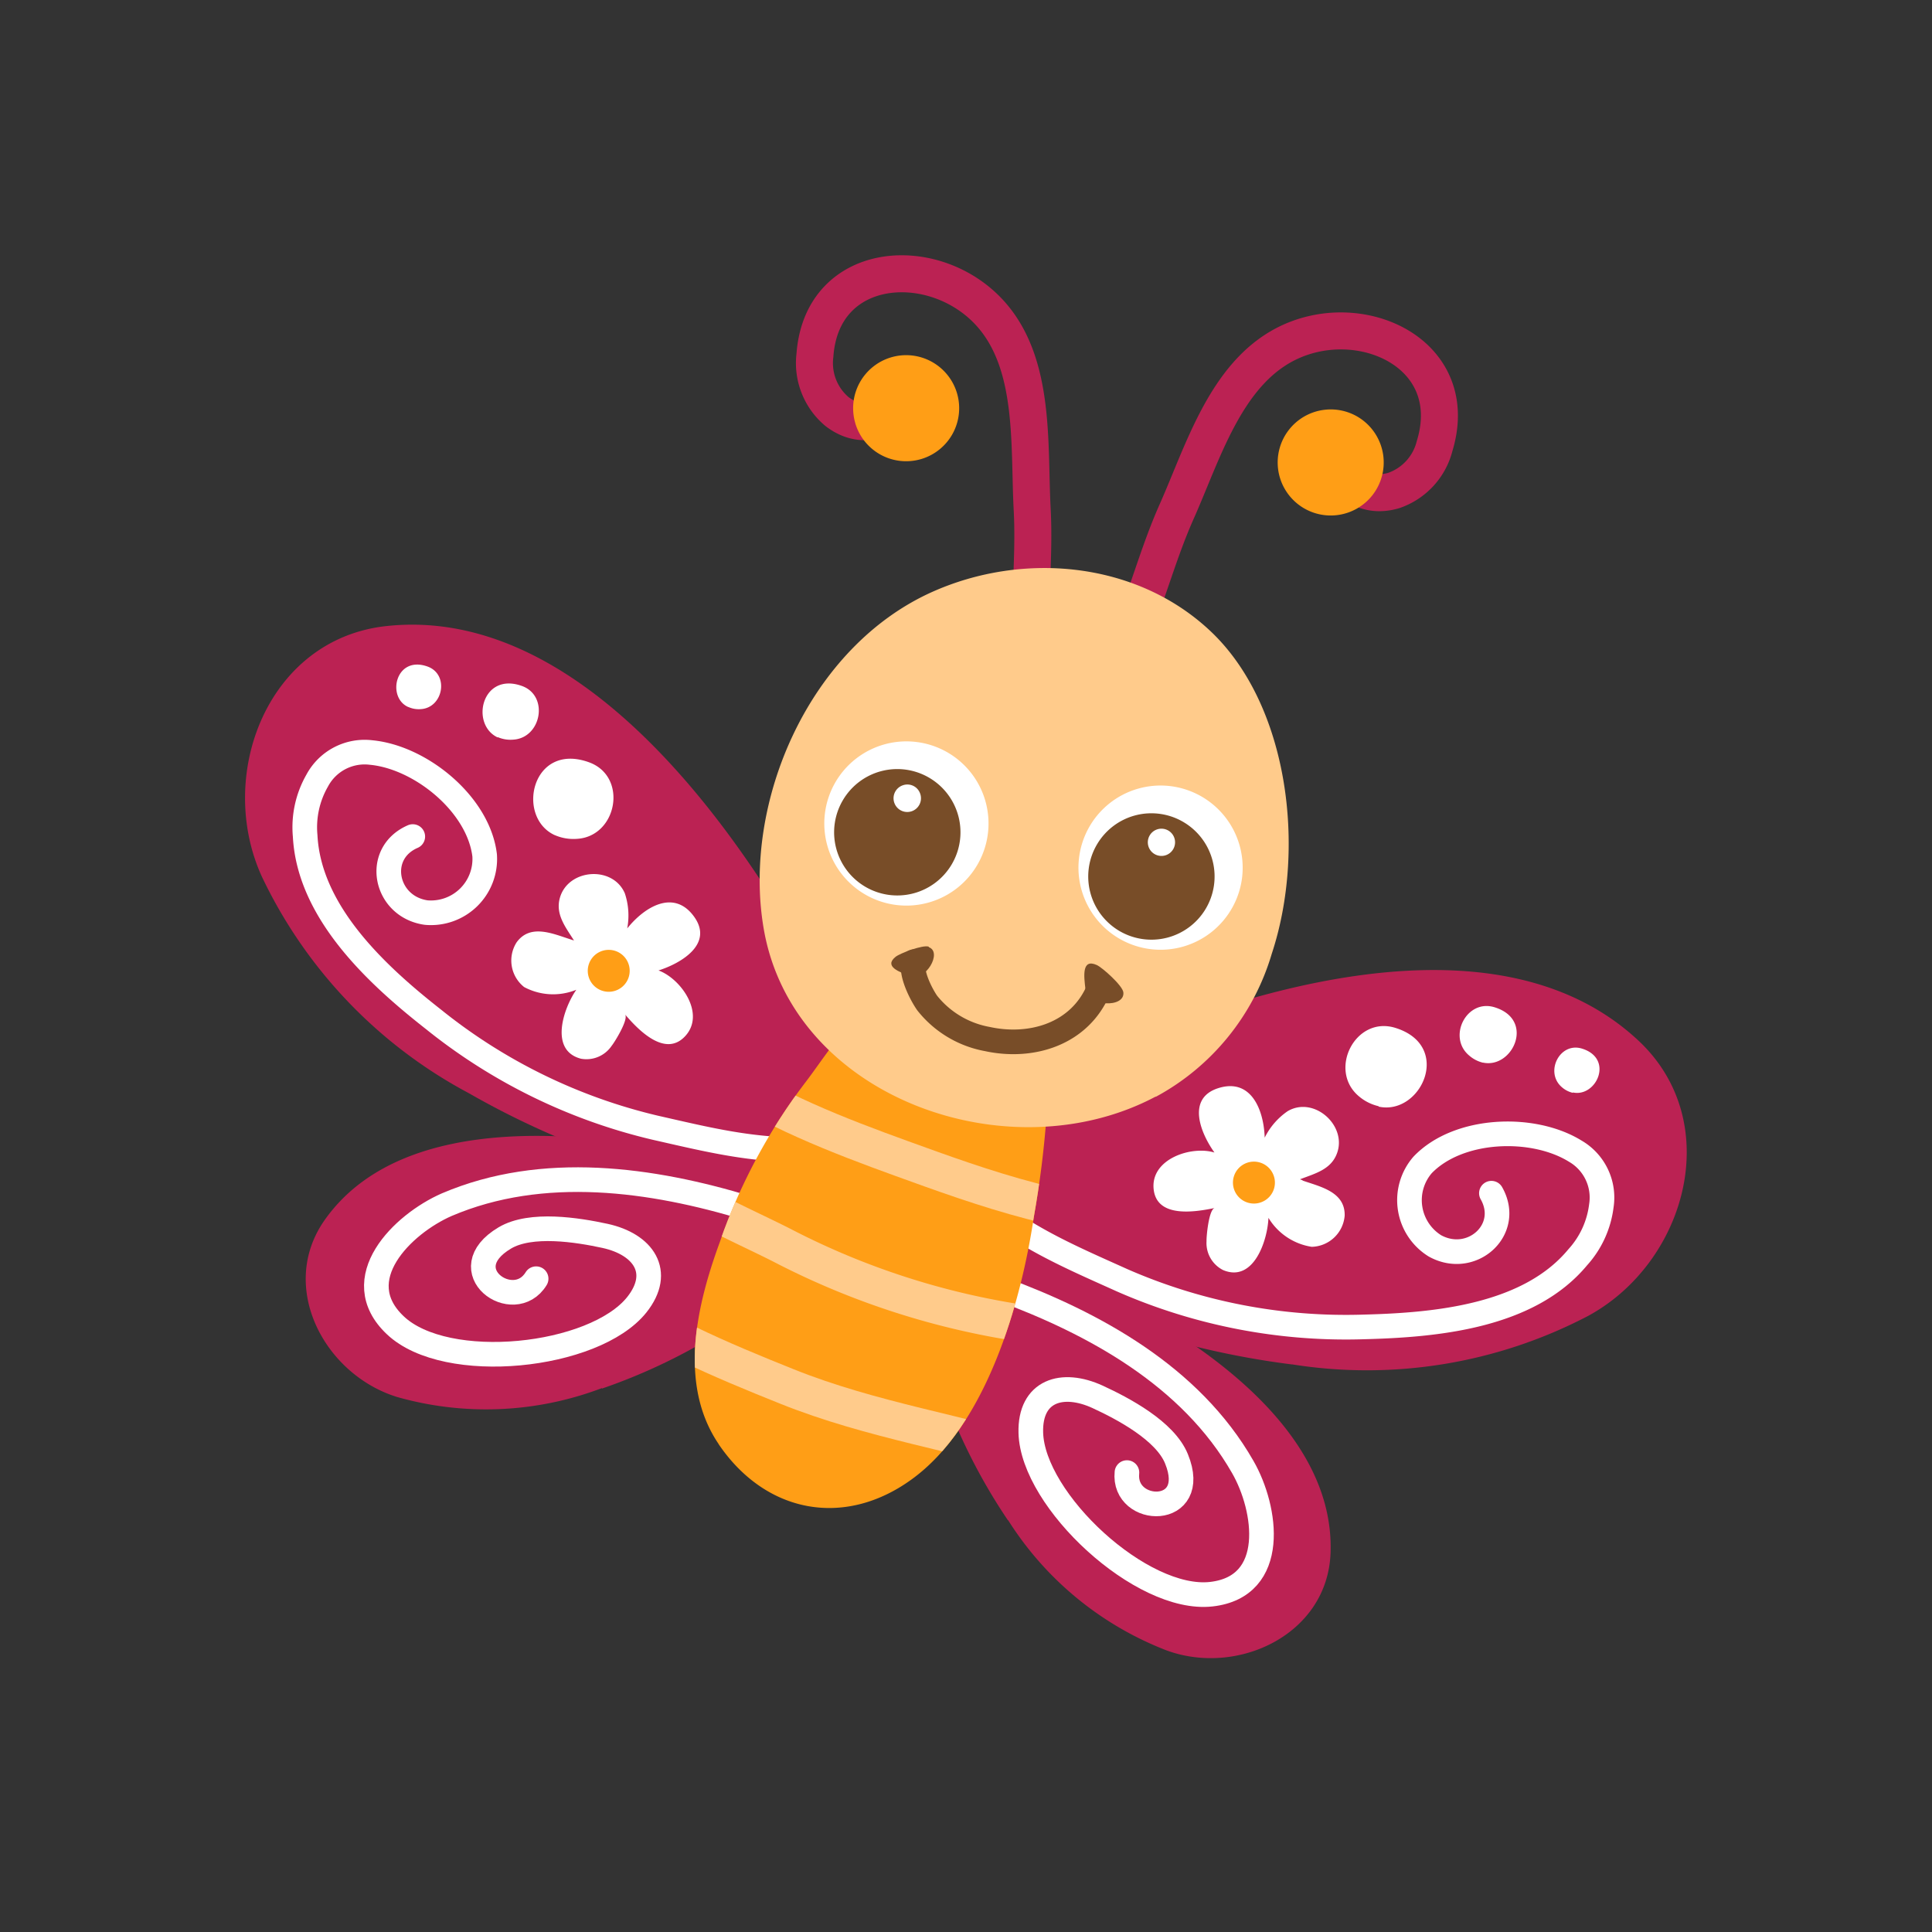 <svg id="Layer_1" data-name="Layer 1" xmlns="http://www.w3.org/2000/svg" xmlns:xlink="http://www.w3.org/1999/xlink" width="7.06cm" height="7.06cm" viewBox="0 0 200 200"><rect x="0" y="0" width="200" height="200" fill="#333333" stroke="none"/><defs><style>.cls-1,.cls-11,.cls-5,.cls-6,.cls-9{fill:none;}.cls-2{fill:#bb2253;}.cls-3{fill:#fff;}.cls-4{fill:#ff9e16;}.cls-5{stroke:#fff;}.cls-5,.cls-6,.cls-9{stroke-linecap:round;stroke-linejoin:round;}.cls-5,.cls-9{stroke-width:2.55px;}.cls-6{stroke:#bb2253;}.cls-11,.cls-6{stroke-width:3.83px;}.cls-7{fill:#ffcb8b;}.cls-8{fill:#784d28;}.cls-9{stroke:#784d28;}.cls-10{clip-path:url(#clip-path);}.cls-11{stroke:#ffcb8b;stroke-miterlimit:10;}</style><clipPath id="clip-path"><path class="cls-1" d="M83.4,112a59.75,59.75,0,0,0-8.88,16.54c-2.34,6.36-4.38,14.67-.14,20.93,4.86,7.18,13,8.7,19.93,3.71,7.81-5.59,11.4-18.34,12.71-27.2a103.15,103.15,0,0,0,1.32-10.51c.11-2.41,1.37-4.62-.88-6.35-1.17-.9-3-.94-4.75-1A15.72,15.72,0,0,1,100,108c-.9-.17-10.59-3.21-10.57-3.25-2.32,1.71-4.34,5-6.07,7.25"/></clipPath></defs><title>butterfly-1</title><path class="cls-2" d="M48.52,113.16a87.37,87.37,0,0,0,17.4,7.59c4.24,1.21,11.83,3.29,16.2,2.15,3.69-1,5-7.31,6.08-10.6,1.21-3.78-.78-6-2.66-9.63C77.31,87,60.7,62.57,40,64.81,27.69,66.14,22.32,80.23,27.1,90.73a49.39,49.39,0,0,0,21.42,22.43"/><path class="cls-2" d="M62.33,143.74a59.74,59.74,0,0,0,11.74-5.53c2.53-1.64,7-4.6,8.4-7.37,1.16-2.33-1.5-5.88-2.71-7.9-1.4-2.33-3.46-2.32-6.16-3-11.78-2.84-31.81-5.28-40,6.37-4.86,6.93,0,16,7.52,18.31a33.75,33.75,0,0,0,21.18-.92"/><path class="cls-3" d="M59.14,97.27l.28.09c-.9-1.42-1.94-2.72-1.46-4.42.85-3,5.46-3.37,6.72-.47a7.23,7.23,0,0,1,.25,3.64c1.81-2.26,4.85-4.09,6.92-1.22s-1.43,4.86-3.68,5.57c2.34.86,4.87,4.48,2.78,6.78s-4.9-.65-6.25-2.23c.41.48-1.07,2.87-1.38,3.25a3.15,3.15,0,0,1-3.17,1.34c-3.32-.85-1.82-5.23-.49-7.14a6.37,6.37,0,0,1-5.4-.28,3.5,3.5,0,0,1-.78-4.63c1.45-2,3.86-.84,5.67-.28"/><path class="cls-4" d="M61.06,101.44a2.17,2.17,0,1,0,1-2.89,2.17,2.17,0,0,0-1,2.89"/><path class="cls-5" d="M83.62,119c-5.64.17-10.44-1.05-15.75-2.25a57.72,57.72,0,0,1-23-11.23C39.11,101,32,94.5,31.59,86.53a9.71,9.71,0,0,1,1.25-5.73,5.56,5.56,0,0,1,5.57-2.9c5.12.48,11.12,5.33,11.76,10.64a5.57,5.57,0,0,1-6.05,5.93c-4.28-.6-5.4-6.13-1.39-7.87"/><path class="cls-3" d="M57.42,86.45c-4.06-1.88-2.37-9.68,3.55-7.54,4.09,1.48,2.92,7.73-1.29,7.93a4.83,4.83,0,0,1-2.25-.39"/><path class="cls-3" d="M51.52,76.34C48.66,75,49.85,69.54,54,71c2.87,1,2.05,5.43-.91,5.57a3.29,3.29,0,0,1-1.58-.27"/><path class="cls-5" d="M77.37,125.06c-9.85-3-21.17-4.61-31.13-.35-4.57,2-10.38,7.7-5.32,12.48,5.27,5,20.59,3.39,25-2.12,2.71-3.41.65-6.27-3.28-7.13-2.85-.62-7.69-1.39-10.38.21-5.64,3.35.93,8,3.24,4.22"/><path class="cls-3" d="M42.26,73.19c-2.26-1-1.32-5.38,2-4.19,2.27.82,1.62,4.29-.72,4.41a2.61,2.61,0,0,1-1.26-.22"/><path class="cls-2" d="M133.77,141.25a87.46,87.46,0,0,1-18.47-4.4c-4.12-1.59-11.43-4.48-14.24-8-2.36-3,.38-8.86,1.52-12.12,1.31-3.75,4.26-4.36,7.92-6.1,16-7.59,44-17.09,59.15-2.87,9,8.48,4.86,23-5.28,28.48a49.36,49.36,0,0,1-30.61,5"/><path class="cls-2" d="M104.34,157.38a59.6,59.6,0,0,1-6.05-11.48c-1-2.83-2.84-7.9-2.28-10.94.47-2.56,4.73-3.79,6.92-4.68,2.52-1,4.16.23,6.7,1.32,11.12,4.82,28.59,14.92,28.11,29.13-.29,8.47-9.62,12.84-17,10.11a33.78,33.78,0,0,1-16.38-13.47"/><path class="cls-3" d="M134.84,122.18l-.27-.1c1.57-.6,3.19-1,3.82-2.65,1.11-2.88-2.34-6-5.08-4.41a7.21,7.21,0,0,0-2.39,2.75c-.09-2.89-1.41-6.19-4.79-5.13s-1.79,4.75-.41,6.67c-2.38-.73-6.58.65-6.3,3.74s4.3,2.42,6.33,2c-.61.13-.87,2.94-.85,3.43a3.13,3.13,0,0,0,1.72,3c3.16,1.32,4.6-3.08,4.69-5.41a6.36,6.36,0,0,0,4.48,3,3.51,3.51,0,0,0,3.41-3.23c.06-2.48-2.57-3-4.36-3.63"/><path class="cls-4" d="M130.8,124.35a2.17,2.17,0,1,1,.94-2.91,2.16,2.16,0,0,1-.94,2.91"/><path class="cls-5" d="M102.19,124.84c4.41,3.53,9,5.45,13.94,7.68a57.64,57.64,0,0,0,25.1,4.84c7.4-.19,17-1.06,22.09-7.2a9.69,9.69,0,0,0,2.45-5.33,5.55,5.55,0,0,0-2.71-5.67c-4.37-2.7-12.09-2.43-15.79,1.43a5.57,5.57,0,0,0,1.27,8.38c3.78,2.09,8-1.65,5.85-5.45"/><path class="cls-3" d="M142.73,114.56c4.38.94,7.71-6.31,1.7-8.16-4.15-1.27-7,4.42-3.73,7.11a4.79,4.79,0,0,0,2,1"/><path class="cls-3" d="M153.52,110c3.08.66,5.42-4.44,1.19-5.73-2.91-.89-4.9,3.1-2.62,5a3.35,3.35,0,0,0,1.43.74"/><path class="cls-5" d="M103.57,133.41c9.65,3.56,19.68,9,25.08,18.45,2.48,4.31,3.66,12.39-3.26,13.17-7.21.81-18.49-9.68-18.68-16.71-.12-4.36,3.25-5.4,6.91-3.72,2.65,1.22,7,3.52,8.17,6.42,2.48,6.07-5.58,5.86-5.13,1.42"/><path class="cls-4" d="M74.38,149.48c4.86,7.18,13,8.7,19.93,3.71,7.81-5.59,11.39-18.34,12.71-27.2a102.68,102.68,0,0,0,1.32-10.51c.11-2.41,1.37-4.61-.88-6.35-1.82-1.41-5.26-.72-7.41-1.14-.9-.17-10.59-3.21-10.57-3.25-2.32,1.71-4.34,5-6.07,7.26a59.65,59.65,0,0,0-8.88,16.54c-2.34,6.37-4.39,14.67-.14,20.94"/><path class="cls-6" d="M94.89,41.22c-2.54,2-5.42,3.56-8.25,1.38a6.55,6.55,0,0,1-2.28-5.81c.71-10,12.48-10.72,18.21-4.28,4.65,5.23,3.93,13.54,4.28,20.2.22,4.16-.17,8-.16,12.14"/><path class="cls-4" d="M88.54,43.82A5.49,5.49,0,1,0,92.22,37a5.49,5.49,0,0,0-3.67,6.84"/><path class="cls-6" d="M137.1,46.52c1.65,2.77,3.78,5.27,7.2,4.25a6.56,6.56,0,0,0,4.21-4.6c2.94-9.63-7.8-14.49-15.46-10.53-6.21,3.21-8.53,11.22-11.24,17.31-1.69,3.8-2.71,7.54-4.21,11.39"/><path class="cls-4" d="M142.1,51.23a5.49,5.49,0,1,1-1-7.71,5.5,5.5,0,0,1,1,7.71"/><path class="cls-7" d="M119.63,113.52c-15.16,8.06-37.6.17-40.58-17.43C76.83,83,83.78,67,96.47,61.29c9.4-4.22,21.12-3.19,28.79,4,8.12,7.6,10,22.54,6.39,33.45a24.77,24.77,0,0,1-12,14.8"/><path class="cls-3" d="M102.28,86.18a8.5,8.5,0,1,1-7.5-9.38,8.5,8.5,0,0,1,7.5,9.38"/><path class="cls-8" d="M96.27,80.56a6.54,6.54,0,1,1-9,2.25,6.53,6.53,0,0,1,9-2.25"/><path class="cls-3" d="M95.26,82.17a1.42,1.42,0,1,1-1.79-.88,1.4,1.4,0,0,1,1.79.88"/><path class="cls-3" d="M128.59,90.76a8.5,8.5,0,1,1-7.51-9.39,8.51,8.51,0,0,1,7.51,9.39"/><path class="cls-8" d="M122.58,85.14a6.54,6.54,0,1,1-9,2.24,6.53,6.53,0,0,1,9-2.24"/><path class="cls-3" d="M121.57,86.75a1.41,1.41,0,1,1-1.79-.89,1.41,1.41,0,0,1,1.79.89"/><path class="cls-8" d="M116.29,102.73c-.07-.69-2.16-2.56-2.75-2.83-1.58-.71-1.33,1.18-1.18,2.46.22,1.88,4.11,2,3.93.37"/><path class="cls-8" d="M96.15,98c-.59-.23-3,.69-3.44,1.05-1.24,1,.4,1.57,1.5,2,1.61.6,3.38-2.48,1.94-3"/><path class="cls-9" d="M94.62,99.55c-.43,1.08.7,3.33,1.36,4.28a10.28,10.28,0,0,0,6.23,3.73c4.61,1,9.6-.53,11.53-5.18"/><g class="cls-10"><path class="cls-11" d="M61.54,133.29c5.49,4.35,13.4,7.62,19.88,10.22,8.88,3.57,18.09,4.85,27.1,7.69"/><path class="cls-11" d="M67.45,121.12c3.56,3.32,9,5.51,13.44,7.76a79.58,79.58,0,0,0,34,8.94"/><path class="cls-11" d="M74.05,110.84c5.51,3.94,12.94,6.79,19.29,9.09,7.77,2.81,19.06,7,27.46,5.89"/></g><path class="cls-3" d="M162.82,113.09c2.44.53,4.29-3.51.94-4.54-2.31-.71-3.88,2.46-2.07,4a2.61,2.61,0,0,0,1.13.58"/></svg>